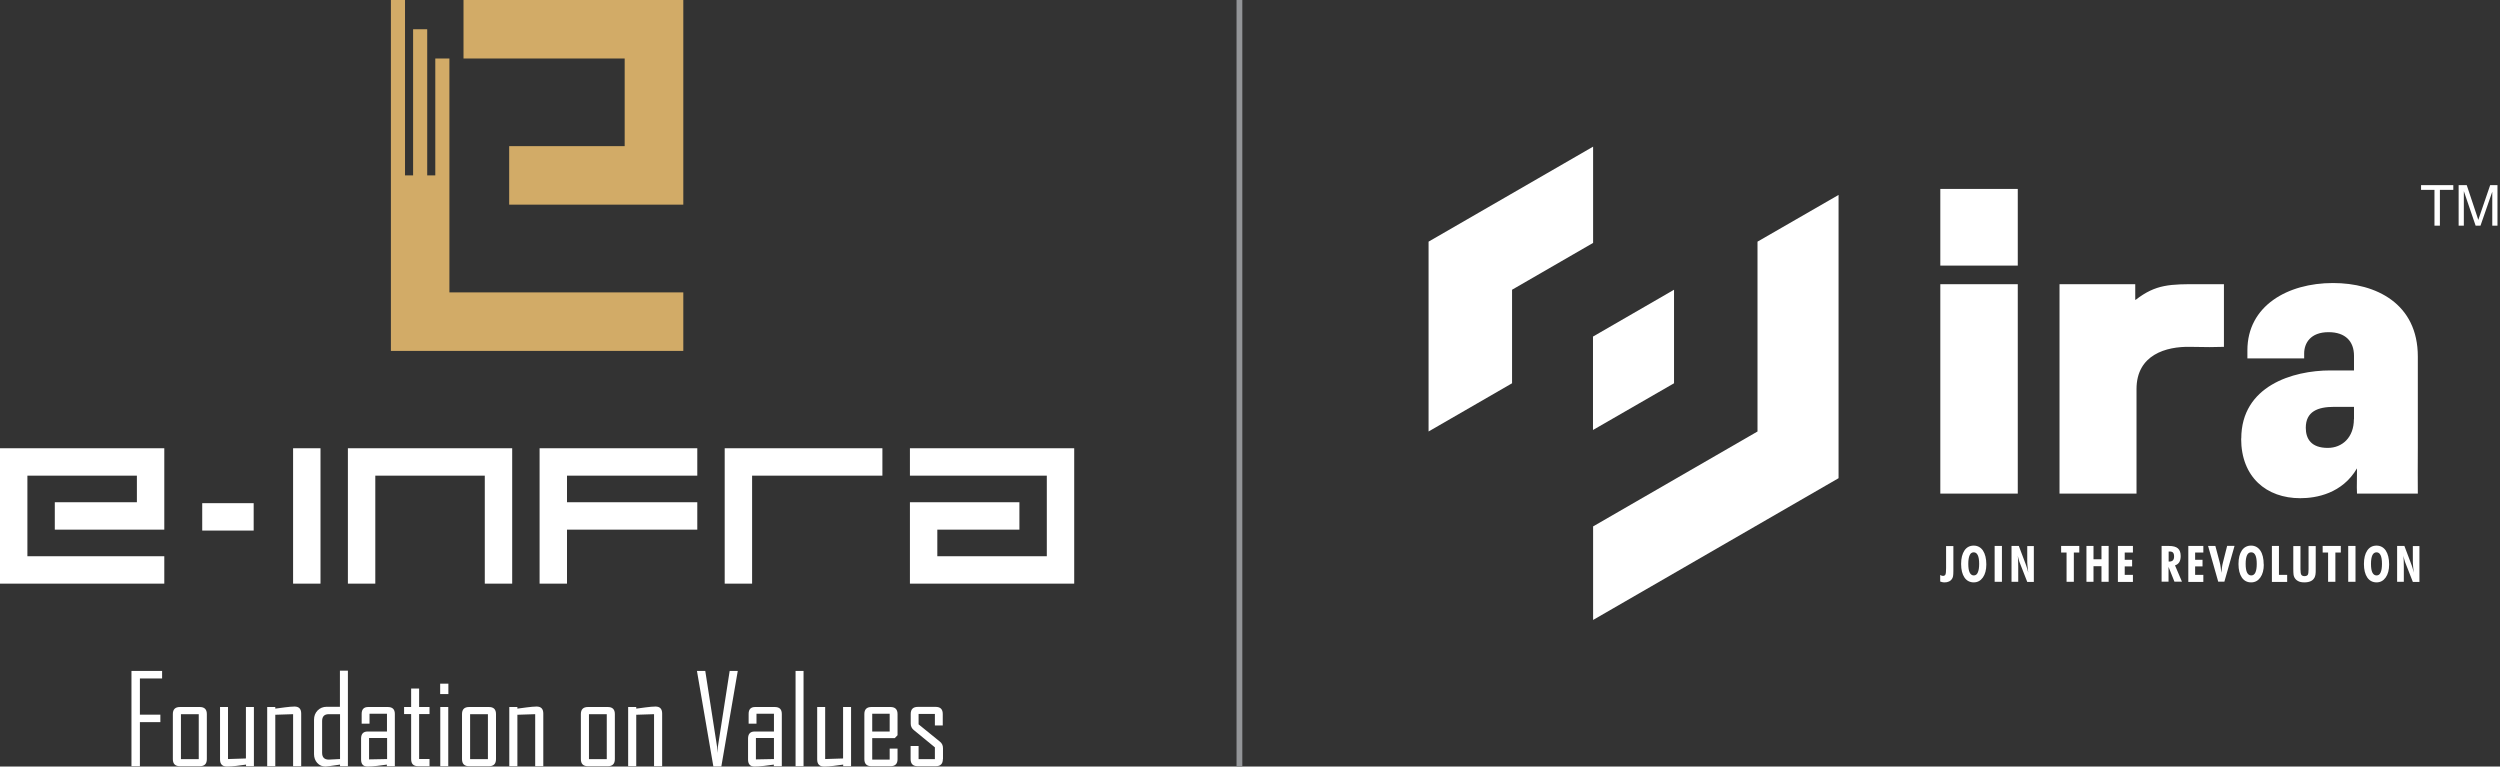 <svg width="287" height="88" viewBox="0 0 287 88" fill="none" xmlns="http://www.w3.org/2000/svg">
<rect x="0" y="0" width="287" height="88" fill="#333333" stroke="none"/>
<g clip-path="url(#clip0_132_1873)">
<path d="M44.876 0H46.495V20.135H47.424V3.358H49.043V20.135H49.972V6.716H51.592V33.567H78.443V40.284H44.876V0ZM53.211 0V6.716H71.713V16.777H58.454V23.493H78.443V0H53.224H53.211Z" fill="#D2AB67"/>
<path d="M107.604 63.856H120.174V54.605H104.459V51.459H123.319V67.002H104.459V57.657H117.028V60.803H107.604V63.856ZM23.215 57.764H29.121V60.909H23.215V57.764ZM33.647 67.002V51.459H36.793V67.002H33.647ZM58.799 51.459V67.002H55.654V54.605H43.084V67.002H39.938V51.459H58.799ZM65.091 57.657H80.049V60.803H65.091V67.002H61.945V51.459H80.049V54.605H65.091V57.657ZM101.3 51.459V54.605H86.341V67.002H83.195V51.459H101.3ZM18.861 51.459V60.803H6.291V57.657H15.715V54.605H3.146V63.856H18.861V67.002H0V51.459H18.861Z" fill="white"/>
<path d="M18.609 77.886H16.061V82.041H18.41V82.903H16.061V87.96H15.092V77.023H18.609V77.886Z" fill="white"/>
<path d="M22.816 87.151V81.988H20.772V87.151H22.816ZM23.745 87.151C23.745 87.695 23.467 87.961 22.936 87.961H20.653C20.122 87.961 19.843 87.695 19.843 87.151V81.975C19.843 81.43 20.122 81.165 20.653 81.165H22.936C23.467 81.165 23.745 81.43 23.745 81.975V87.151Z" fill="white"/>
<path d="M29.161 87.961H28.245V87.775C27.887 87.828 27.515 87.881 27.157 87.921C26.719 87.974 26.36 88.001 26.068 88.001C25.524 88.001 25.259 87.722 25.259 87.191V81.165H26.175V87.138L28.232 87.072V81.165H29.148V87.961H29.161Z" fill="white"/>
<path d="M34.577 87.96H33.648V81.987L31.603 82.054V87.96H30.674V81.164H31.603V81.35C31.962 81.297 32.333 81.257 32.705 81.204C33.143 81.151 33.515 81.111 33.807 81.111C34.324 81.111 34.577 81.377 34.577 81.921V87.947V87.96Z" fill="white"/>
<path d="M39.036 87.123V81.987H37.749C37.231 81.987 36.979 82.252 36.979 82.783V86.42C36.979 86.938 37.231 87.203 37.749 87.203C37.868 87.203 38.306 87.177 39.036 87.137M39.952 87.96H39.036V87.774C38.041 87.92 37.497 87.999 37.39 87.999C36.992 87.999 36.674 87.867 36.421 87.588C36.182 87.323 36.05 86.977 36.05 86.579V82.624C36.05 82.199 36.182 81.854 36.461 81.562C36.74 81.283 37.085 81.137 37.51 81.137H39.023V76.996H39.939V87.933L39.952 87.96Z" fill="white"/>
<path d="M44.439 87.125V84.722H42.368V87.178L44.439 87.138V87.125ZM45.328 87.961H44.412V87.775C44.04 87.828 43.682 87.868 43.31 87.921C42.859 87.974 42.487 88.001 42.209 88.001C41.704 88.001 41.452 87.735 41.452 87.191V84.789C41.452 84.258 41.704 83.979 42.195 83.979H44.425V81.935H42.421V83.076H41.519V81.948C41.519 81.43 41.771 81.165 42.262 81.165H44.518C45.062 81.165 45.328 81.43 45.328 81.961V87.961Z" fill="white"/>
<path d="M49.296 87.96H48.008C47.464 87.96 47.199 87.694 47.199 87.15V81.973H46.389V81.164H47.199V79.04H48.115V81.164H49.309V81.973H48.115V87.137H49.309V87.946L49.296 87.96Z" fill="white"/>
<path d="M51.46 87.96H50.544V81.165H51.46V87.96ZM51.473 79.678H50.531V78.483H51.473V79.678Z" fill="white"/>
<path d="M56.012 87.151V81.988H53.968V87.151H56.012ZM56.941 87.151C56.941 87.695 56.663 87.961 56.132 87.961H53.849C53.318 87.961 53.039 87.695 53.039 87.151V81.975C53.039 81.43 53.318 81.165 53.849 81.165H56.132C56.663 81.165 56.941 81.43 56.941 81.975V87.151Z" fill="white"/>
<path d="M62.37 87.96H61.44V81.987L59.396 82.054V87.96H58.467V81.164H59.396V81.35C59.755 81.297 60.126 81.257 60.498 81.204C60.936 81.151 61.308 81.111 61.6 81.111C62.117 81.111 62.37 81.377 62.37 81.921V87.947V87.96Z" fill="white"/>
<path d="M69.657 87.151V81.988H67.613V87.151H69.657ZM70.586 87.151C70.586 87.695 70.308 87.961 69.777 87.961H67.494C66.963 87.961 66.684 87.695 66.684 87.151V81.975C66.684 81.43 66.963 81.165 67.494 81.165H69.777C70.308 81.165 70.586 81.43 70.586 81.975V87.151Z" fill="white"/>
<path d="M76.015 87.96H75.085V81.987L73.041 82.054V87.96H72.112V81.164H73.041V81.35C73.4 81.297 73.771 81.257 74.143 81.204C74.581 81.151 74.953 81.111 75.245 81.111C75.762 81.111 76.015 81.377 76.015 81.921V87.947V87.96Z" fill="white"/>
<path d="M84.695 77.023L82.81 87.987H81.894L80.01 77.023H80.965L82.319 85.731C82.319 85.731 82.319 85.969 82.359 86.447C82.359 86.288 82.386 86.049 82.412 85.731L83.766 77.023H84.695Z" fill="white"/>
<path d="M88.85 87.125V84.722H86.779V87.178L88.85 87.138V87.125ZM89.752 87.961H88.836V87.775C88.465 87.828 88.106 87.868 87.735 87.921C87.283 87.974 86.912 88.001 86.633 88.001C86.129 88.001 85.876 87.735 85.876 87.191V84.789C85.876 84.258 86.129 83.979 86.62 83.979H88.85V81.935H86.845V83.076H85.943V81.948C85.943 81.43 86.195 81.165 86.686 81.165H88.942C89.487 81.165 89.752 81.43 89.752 81.961V87.961Z" fill="white"/>
<path d="M92.247 77.023H91.331V87.96H92.247V77.023Z" fill="white"/>
<path d="M97.715 87.961H96.799V87.775C96.441 87.828 96.069 87.881 95.711 87.921C95.273 87.974 94.915 88.001 94.623 88.001C94.078 88.001 93.813 87.722 93.813 87.191V81.165H94.729V87.138L96.786 87.072V81.165H97.702V87.961H97.715Z" fill="white"/>
<path d="M102.135 83.979V81.935H100.131V83.979H102.135ZM103.038 87.164C103.038 87.695 102.759 87.961 102.228 87.961H100.038C99.507 87.961 99.228 87.695 99.228 87.151V81.975C99.228 81.43 99.507 81.165 100.038 81.165H102.228C102.759 81.165 103.038 81.43 103.038 81.975V84.404L102.719 84.736H100.131V87.204H102.135V85.943H103.038V87.178V87.164Z" fill="white"/>
<path d="M108.241 87.15C108.241 87.681 107.976 87.959 107.432 87.959H105.348C104.804 87.959 104.538 87.681 104.538 87.15V85.637H105.454V87.15H107.325V85.796L104.896 83.805C104.671 83.619 104.551 83.38 104.551 83.075V81.96C104.551 81.429 104.817 81.15 105.361 81.15H107.418C107.963 81.15 108.228 81.429 108.228 81.96V83.287H107.325V81.96H105.454V83.155L107.909 85.146C108.135 85.331 108.255 85.57 108.255 85.889V87.15H108.241Z" fill="white"/>
<path d="M275.189 66.79V62.676H276.025L276.861 64.892C276.888 64.959 276.914 65.078 276.967 65.224C277.007 65.37 277.06 65.543 277.113 65.742C277.074 65.45 277.034 65.184 277.02 64.945C276.994 64.706 276.994 64.481 276.994 64.268V62.689H277.75V66.803H276.994L276.091 64.494C276.091 64.494 276.038 64.321 275.972 64.069C275.945 63.963 275.919 63.87 275.906 63.804C275.919 63.963 275.945 64.149 275.945 64.348C275.945 64.547 275.959 64.786 275.959 65.065V66.79H275.202H275.189ZM274.273 64.799C274.273 65.423 274.14 65.927 273.875 66.299C273.609 66.671 273.264 66.857 272.826 66.857C272.388 66.857 272.017 66.671 271.764 66.299C271.512 65.927 271.379 65.41 271.379 64.746C271.379 64.082 271.512 63.565 271.764 63.193C272.017 62.822 272.375 62.636 272.826 62.636C273.277 62.636 273.636 62.835 273.888 63.206C274.14 63.591 274.273 64.122 274.273 64.799ZM272.826 66.06C273.039 66.06 273.198 65.954 273.291 65.728C273.397 65.503 273.45 65.171 273.45 64.733C273.45 64.295 273.397 63.95 273.291 63.737C273.185 63.512 273.025 63.406 272.826 63.406C272.627 63.406 272.455 63.512 272.348 63.737C272.242 63.963 272.189 64.295 272.189 64.733C272.189 65.171 272.242 65.516 272.348 65.728C272.455 65.941 272.614 66.06 272.826 66.06ZM269.574 66.79V62.676H270.411V66.79H269.574ZM267.265 66.79V63.432H266.641V62.676H268.725V63.432H268.101V66.79H267.278H267.265ZM265.845 62.676V65.264C265.845 65.582 265.845 65.808 265.818 65.941C265.792 66.073 265.765 66.18 265.725 66.272C265.619 66.472 265.486 66.618 265.287 66.711C265.101 66.803 264.849 66.857 264.557 66.857C264.265 66.857 264.013 66.817 263.827 66.711C263.641 66.618 263.495 66.472 263.389 66.272C263.349 66.18 263.309 66.073 263.296 65.941C263.283 65.808 263.27 65.582 263.27 65.277V62.689H264.093V65.343C264.093 65.675 264.132 65.901 264.199 65.994C264.265 66.087 264.385 66.14 264.557 66.14C264.73 66.14 264.862 66.087 264.929 65.994C264.995 65.901 265.022 65.675 265.022 65.343V62.689H265.831L265.845 62.676ZM260.814 66.79V62.676H261.624V65.994H262.566V66.803H260.814V66.79ZM259.885 64.799C259.885 65.423 259.752 65.927 259.487 66.299C259.221 66.671 258.876 66.857 258.425 66.857C257.974 66.857 257.615 66.671 257.363 66.299C257.111 65.927 256.978 65.41 256.978 64.746C256.978 64.082 257.111 63.565 257.363 63.193C257.615 62.822 257.974 62.636 258.425 62.636C258.876 62.636 259.235 62.835 259.487 63.206C259.739 63.578 259.872 64.122 259.872 64.799H259.885ZM258.438 66.06C258.651 66.06 258.81 65.954 258.916 65.728C259.022 65.503 259.075 65.171 259.075 64.733C259.075 64.295 259.022 63.95 258.916 63.737C258.81 63.512 258.651 63.406 258.438 63.406C258.226 63.406 258.067 63.512 257.96 63.737C257.854 63.963 257.801 64.295 257.801 64.733C257.801 65.171 257.854 65.516 257.96 65.728C258.067 65.941 258.226 66.06 258.438 66.06ZM254.655 66.79L253.487 62.676H254.324L254.815 64.534C254.868 64.72 254.908 64.919 254.934 65.118C254.961 65.33 254.987 65.543 255.014 65.768C255.027 65.556 255.054 65.343 255.08 65.144C255.107 64.945 255.147 64.746 255.2 64.547L255.677 62.662H256.527L255.359 66.777H254.669L254.655 66.79ZM251.218 66.79V62.676H252.943V63.432H252.001V64.268H252.85V65.025H252.001V65.994H252.943V66.803H251.218V66.79ZM248.152 66.79V62.676H249.001C249.466 62.676 249.811 62.769 250.023 62.954C250.236 63.14 250.342 63.432 250.342 63.83C250.342 64.122 250.289 64.361 250.182 64.534C250.076 64.706 249.917 64.839 249.691 64.905L250.488 66.777H249.625L248.948 65.078V66.777H248.152V66.79ZM248.948 64.467C248.948 64.467 248.975 64.467 249.001 64.467C249.028 64.467 249.041 64.467 249.054 64.467C249.227 64.467 249.373 64.414 249.452 64.321C249.545 64.215 249.585 64.082 249.585 63.883C249.585 63.684 249.545 63.538 249.466 63.445C249.386 63.352 249.253 63.313 249.068 63.313C249.041 63.313 249.014 63.313 249.001 63.313C248.988 63.313 248.975 63.313 248.961 63.313V64.454L248.948 64.467ZM243.134 66.79V62.676H244.86V63.432H243.918V64.268H244.767V65.025H243.918V65.994H244.86V66.803H243.134V66.79ZM239.524 66.79V62.676H240.334V64.202H241.25V62.676H242.073V66.79H241.25V64.998H240.334V66.79H239.524ZM237.241 66.79V63.432H236.617V62.676H238.701V63.432H238.077V66.79H237.255H237.241ZM230.923 66.79V62.676H231.76L232.596 64.892C232.622 64.959 232.649 65.078 232.702 65.224C232.742 65.37 232.795 65.543 232.848 65.742C232.808 65.45 232.768 65.184 232.755 64.945C232.728 64.706 232.728 64.481 232.728 64.268V62.689H233.485V66.803H232.728L231.826 64.494C231.826 64.494 231.773 64.321 231.706 64.069C231.68 63.963 231.653 63.87 231.64 63.804C231.667 63.963 231.667 64.149 231.68 64.348C231.68 64.547 231.693 64.786 231.693 65.065V66.79H230.937H230.923ZM228.985 66.79V62.676H229.822V66.79H228.985ZM228.03 64.799C228.03 65.423 227.897 65.927 227.632 66.299C227.366 66.671 227.021 66.857 226.583 66.857C226.145 66.857 225.773 66.671 225.521 66.299C225.269 65.927 225.136 65.41 225.136 64.746C225.136 64.082 225.269 63.565 225.521 63.193C225.773 62.822 226.132 62.636 226.583 62.636C227.034 62.636 227.393 62.835 227.645 63.206C227.897 63.591 228.03 64.122 228.03 64.799ZM226.583 66.06C226.795 66.06 226.955 65.954 227.048 65.728C227.154 65.503 227.207 65.171 227.207 64.733C227.207 64.295 227.154 63.95 227.048 63.737C226.941 63.512 226.782 63.406 226.583 63.406C226.384 63.406 226.211 63.512 226.119 63.737C226.012 63.963 225.959 64.295 225.959 64.733C225.959 65.171 226.012 65.516 226.119 65.728C226.225 65.941 226.384 66.06 226.583 66.06ZM222.734 66.75V66.007C222.734 66.007 222.853 66.06 222.906 66.087C222.96 66.1 222.999 66.113 223.052 66.113C223.185 66.113 223.278 66.06 223.331 65.967C223.384 65.861 223.411 65.609 223.411 65.197V62.689H224.247V65.556C224.247 65.835 224.234 66.034 224.207 66.166C224.181 66.299 224.128 66.405 224.061 66.498C223.968 66.618 223.862 66.711 223.716 66.764C223.583 66.83 223.424 66.857 223.252 66.857C223.159 66.857 223.066 66.857 222.973 66.83C222.893 66.817 222.814 66.79 222.747 66.764L222.734 66.75Z" fill="white"/>
<path d="M211.067 22.365V54.897L182.888 71.17V60.432L201.762 49.535V27.741L211.067 22.378V22.365ZM192.179 33.262V44L182.875 49.362V38.638L192.179 33.262ZM182.888 16.83V27.887L173.584 33.262V44L164 49.535V27.741L182.875 16.843L182.888 16.83Z" fill="white"/>
<path d="M222.748 32.624H231.641V56.662H222.748V32.624ZM222.748 21.688H231.641V30.488H222.748V21.688ZM236.433 32.624H245.126V34.416H245.179C247.502 32.624 249.095 32.611 252.599 32.624C253.701 32.624 254.404 32.624 255.307 32.624V39.818C254.271 39.858 253.289 39.858 251.404 39.818C248.697 39.765 245.272 40.708 245.272 44.663V56.662H236.433V32.624ZM270.239 48.127V46.707H267.943C266.084 46.707 264.704 47.238 264.704 49.109C264.704 50.397 265.341 51.419 267.226 51.419C268.885 51.419 270.226 50.224 270.226 48.127H270.239ZM257.298 50.344C257.298 44.305 263.217 42.526 267.518 42.526H270.239V40.84C270.239 39.195 269.257 38.133 267.319 38.133C265.222 38.133 264.518 39.42 264.518 40.575V41.146H258.001V40.217C258.001 35.106 262.62 32.492 267.823 32.492C272.761 32.492 277.566 34.841 277.566 40.933V51.379C277.552 53.728 277.552 54.897 277.566 56.662H270.584C270.557 56.211 270.557 56.224 270.584 53.768C268.885 56.662 265.925 57.193 264.067 57.193C260.204 57.193 257.284 54.79 257.284 50.357L257.298 50.344Z" fill="white"/>
<path d="M282.251 25.909V21.25H283.18L284.282 24.555C284.388 24.86 284.454 25.086 284.507 25.245C284.56 25.073 284.64 24.82 284.759 24.502L285.874 21.25H286.71V25.909H286.113V22.007L284.759 25.909H284.202L282.848 21.94V25.909H282.251ZM279.477 25.909V21.794H277.937V21.25H281.64V21.794H280.101V25.909H279.49H279.477Z" fill="white"/>
<path d="M142.287 0V87.96" stroke="#939598" stroke-width="0.664" stroke-miterlimit="22.93"/>
</g>
<defs>
<clipPath id="clip0_132_1873">
<rect width="286.697" height="88" fill="white"/>
</clipPath>
</defs>
</svg>
